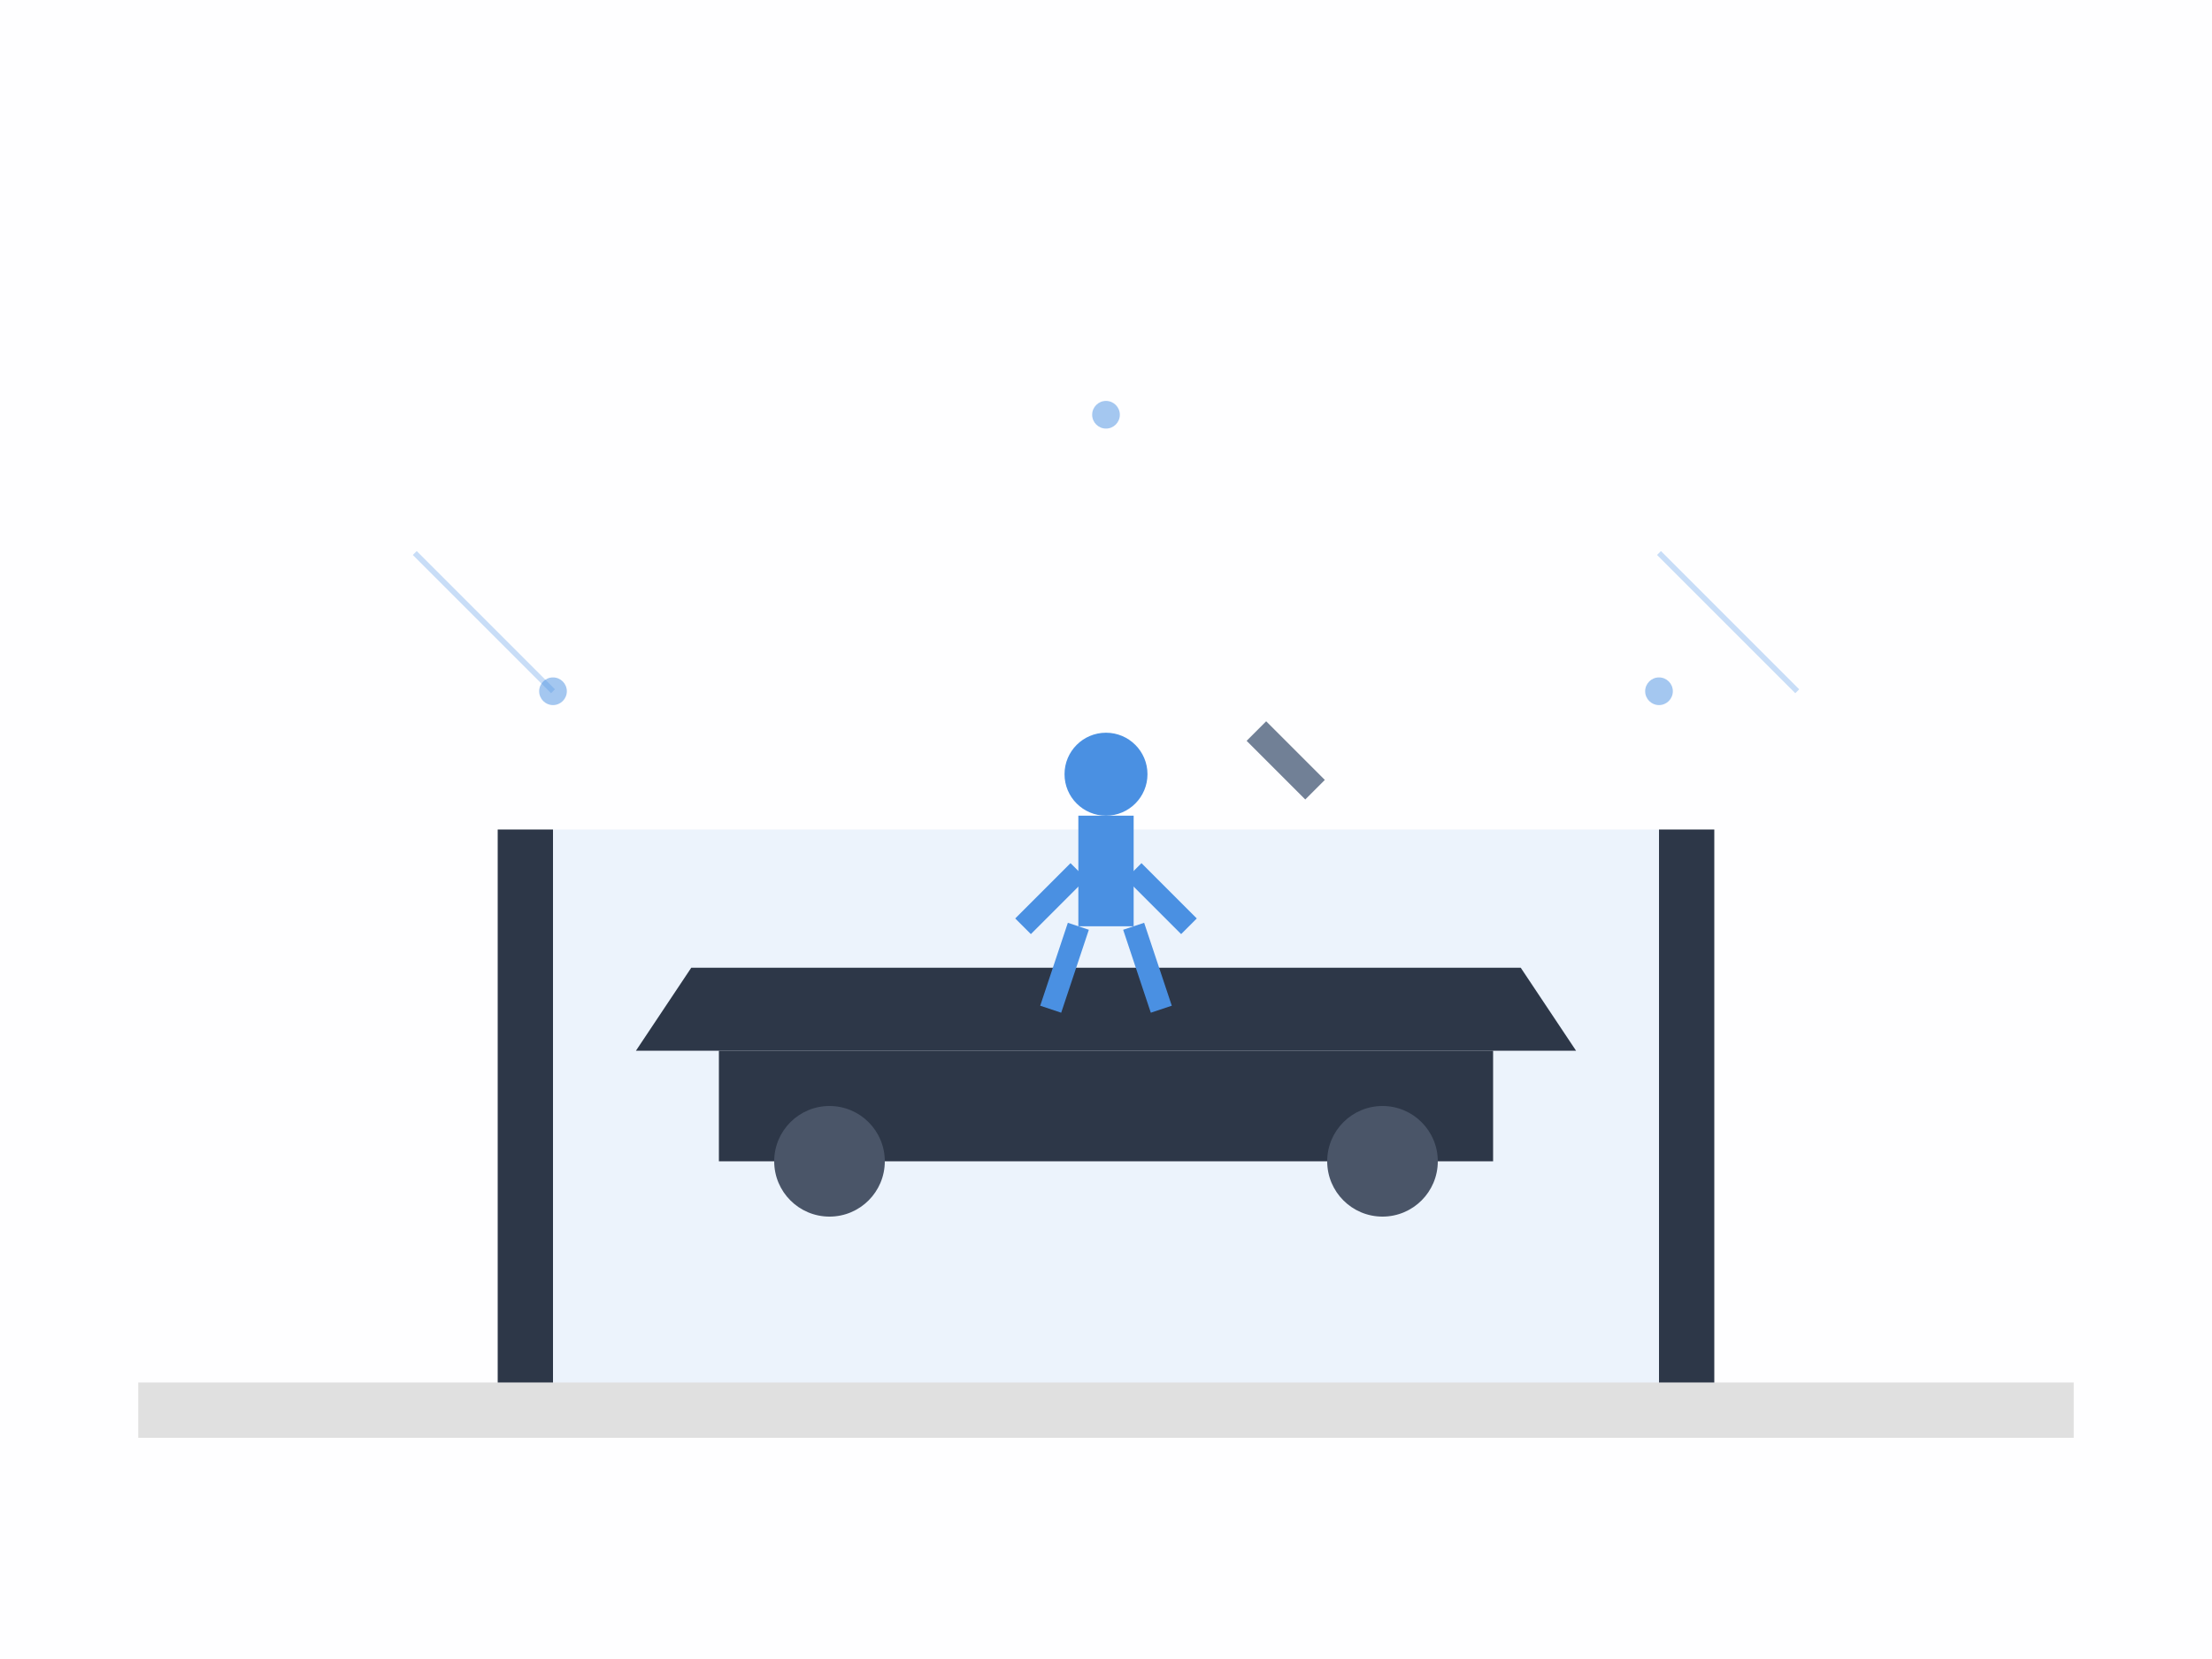 <svg width="800" height="600" viewBox="0 0 800 600" xmlns="http://www.w3.org/2000/svg">
  <!-- Background Elements -->
  <rect x="0" y="0" width="800" height="600" fill="#f8f9fa" opacity="0.1"/>
  
  <!-- Garage Floor -->
  <rect x="50" y="500" width="700" height="20" fill="#e0e0e0"/>
  
  <!-- Car Lift -->
  <rect x="200" y="300" width="400" height="200" fill="#4a90e2" opacity="0.1"/>
  <rect x="180" y="300" width="20" height="200" fill="#2d3748"/>
  <rect x="600" y="300" width="20" height="200" fill="#2d3748"/>
  
  <!-- Car Body (simplified modern style) -->
  <path d="M250 350 C250 350 300 350 400 350 C500 350 550 350 550 350 L570 380 L230 380 L250 350" fill="#2d3748"/>
  <rect x="260" y="380" width="280" height="40" fill="#2d3748"/>
  
  <!-- Wheels -->
  <circle cx="300" cy="420" r="20" fill="#4a5568"/>
  <circle cx="500" cy="420" r="20" fill="#4a5568"/>
  
  <!-- Mechanic Figure (simplified modern style) -->
  <circle cx="400" cy="280" r="15" fill="#4a90e2"/> <!-- Head -->
  <rect x="390" y="295" width="20" height="40" fill="#4a90e2"/> <!-- Body -->
  <line x1="390" y1="315" x2="370" y2="335" stroke="#4a90e2" stroke-width="8"/> <!-- Left Arm -->
  <line x1="410" y1="315" x2="430" y2="335" stroke="#4a90e2" stroke-width="8"/> <!-- Right Arm -->
  <line x1="390" y1="335" x2="380" y2="365" stroke="#4a90e2" stroke-width="8"/> <!-- Left Leg -->
  <line x1="410" y1="335" x2="420" y2="365" stroke="#4a90e2" stroke-width="8"/> <!-- Right Leg -->
  
  <!-- Tools -->
  <rect x="450" y="270" width="30" height="10" fill="#718096" transform="rotate(45, 465, 275)"/> <!-- Wrench -->
  
  <!-- Decorative Elements -->
  <circle cx="200" cy="250" r="5" fill="#4a90e2" opacity="0.5"/>
  <circle cx="600" cy="250" r="5" fill="#4a90e2" opacity="0.5"/>
  <circle cx="400" cy="150" r="5" fill="#4a90e2" opacity="0.5"/>
  
  <!-- Abstract Lines -->
  <line x1="150" y1="200" x2="200" y2="250" stroke="#4a90e2" stroke-width="2" opacity="0.3"/>
  <line x1="600" y1="200" x2="650" y2="250" stroke="#4a90e2" stroke-width="2" opacity="0.3"/>
</svg>